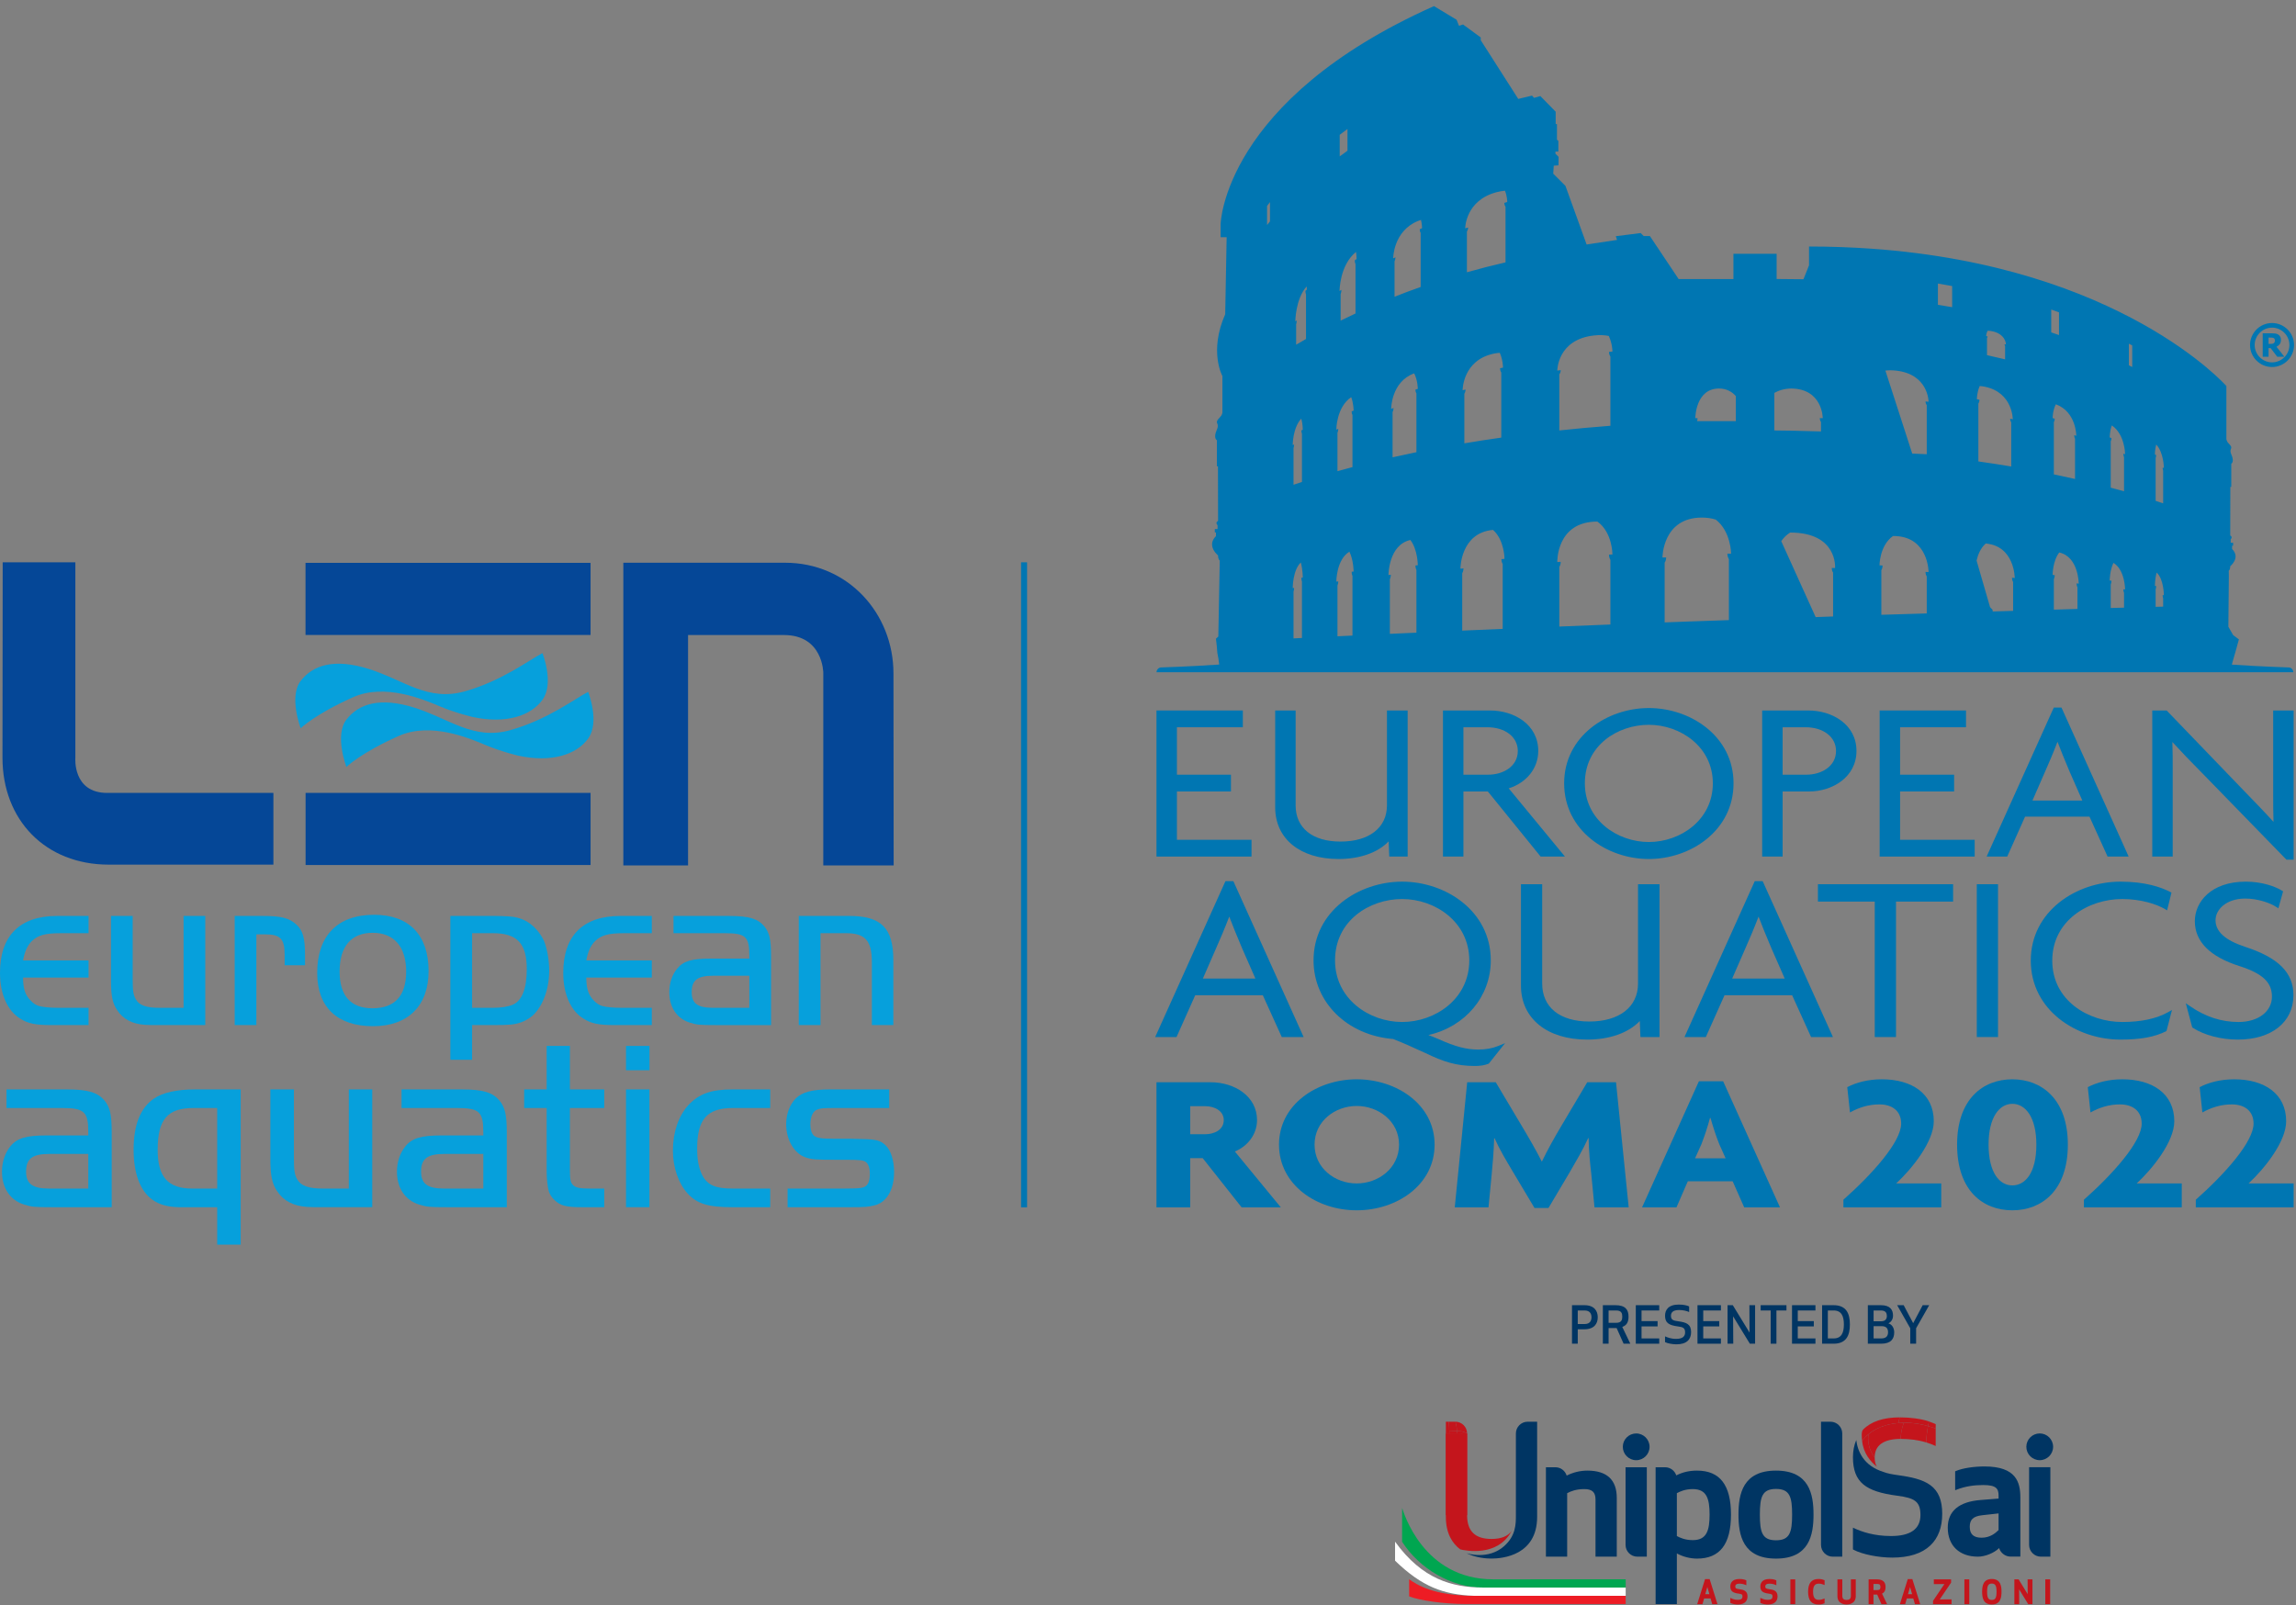 <svg xmlns="http://www.w3.org/2000/svg" xmlns:xlink="http://www.w3.org/1999/xlink" xmlns:serif="http://www.serif.com/" width="100%" height="100%" viewBox="0 0 1550 1084" xml:space="preserve" style="fill-rule:evenodd;clip-rule:evenodd;stroke-linejoin:round;stroke-miterlimit:2;"><rect x="0" y="0" width="1550" height="1084" fill="#808080" stroke="none"/>    <g transform="matrix(4.167,0,0,4.167,0,0)">        <g>            <path d="M12.209,122.821L12.209,91.118L0.436,91.118C0.436,91.118 0.401,121.478 0.401,122.781C0.401,132.899 7.377,140.108 17.616,140.108L44.291,140.108L44.291,128.486L17.363,128.486C11.746,128.486 12.209,122.821 12.209,122.821Z" style="fill:rgb(5,71,151);fill-rule:nonzero;"></path>            <rect x="49.508" y="128.483" width="46.168" height="11.686" style="fill:rgb(5,71,151);fill-rule:nonzero;"></rect>            <path d="M144.749,109.143C144.749,99.367 137.36,91.188 127.182,91.188L100.985,91.188L100.985,140.239L111.47,140.239L111.47,102.904L127.004,102.904C133.365,102.904 133.379,109.028 133.379,109.028L133.378,140.239L144.78,140.239C144.749,110.589 144.749,110.312 144.749,109.143Z" style="fill:rgb(5,71,151);fill-rule:nonzero;"></path>            <path d="M71.285,114.473C73.86,115.558 76.639,116.201 76.639,116.201C81.921,117.318 85.966,116.038 87.881,113.407C89.835,110.73 87.881,105.838 87.881,105.838C85.761,106.918 81.333,110.331 75.318,112.025C69.31,113.724 65.488,110.226 59.807,108.419C54.123,106.623 50.688,107.785 48.716,110.331C46.749,112.881 48.716,118.008 48.716,118.008C48.716,118.008 51.038,115.727 57.202,112.983C62.357,110.688 68.585,113.33 71.285,114.473Z" style="fill:rgb(6,160,220);fill-rule:nonzero;"></path>            <path d="M78.689,120.742C81.261,121.829 84.041,122.471 84.041,122.471C89.333,123.592 93.375,122.313 95.282,119.684C97.237,117.008 95.282,112.114 95.282,112.114C93.166,113.195 88.734,116.606 82.721,118.303C76.717,120.001 72.889,116.501 67.208,114.697C61.528,112.894 58.093,114.059 56.121,116.606C54.155,119.156 56.121,124.28 56.121,124.28C56.121,124.28 58.441,121.996 64.6,119.256C69.768,116.959 75.987,119.605 78.689,120.742Z" style="fill:rgb(6,160,220);fill-rule:nonzero;"></path>            <rect x="49.497" y="91.208" width="46.178" height="11.685" style="fill:rgb(5,71,151);fill-rule:nonzero;"></rect>            <path d="M14.349,158.412L3.738,158.412C3.738,160.19 4.073,161.24 4.975,162.147C5.374,162.583 5.843,162.884 6.323,163.02C6.937,163.204 8.248,163.306 9.263,163.306L14.349,163.306L14.349,166.11L8.274,166.11C5.734,166.11 4.506,165.848 3.307,165.083C1.2,163.822 0,161.051 0,157.66C0,151.614 3.195,148.423 9.263,148.423L14.349,148.423L14.349,151.221L9.764,151.221C7.299,151.221 6.143,151.551 5.153,152.504C4.434,153.226 3.993,154.203 3.738,155.637L14.349,155.637L14.349,158.412Z" style="fill:rgb(6,160,220);fill-rule:nonzero;"></path>            <path d="M29.739,148.423L33.254,148.423L33.254,166.11L25.519,166.11C24.768,166.11 24.072,166.11 23.459,166.066C21.428,165.923 19.942,165.162 18.993,163.708C18.23,162.588 17.982,161.392 17.982,158.886L17.982,148.423L21.496,148.423L21.496,158.726C21.496,160.559 21.612,161.241 22.005,161.932C22.541,162.91 23.71,163.312 25.853,163.312L29.739,163.312L29.739,148.423Z" style="fill:rgb(6,160,220);fill-rule:nonzero;"></path>            <path d="M42.552,148.423C45.532,148.423 46.844,148.747 48.001,149.807C49.049,150.731 49.42,151.99 49.42,154.71L49.42,156.415L46.113,156.415L46.113,154.71C46.113,152.14 45.425,151.405 42.946,151.405L41.534,151.405L41.534,166.11L38.021,166.11L38.021,148.423L42.552,148.423Z" style="fill:rgb(6,160,220);fill-rule:nonzero;"></path>            <path d="M60.323,163.386C63.947,163.386 65.801,161.394 65.801,157.437C65.801,153.437 63.846,151.156 60.388,151.156C56.9,151.156 55.018,153.366 55.018,157.437C55.018,161.357 56.838,163.386 60.323,163.386ZM60.612,148.237C66.28,148.237 69.435,151.517 69.435,157.363C69.435,162.991 66.098,166.291 60.431,166.291C54.62,166.291 51.387,163.2 51.387,157.658C51.387,151.614 54.686,148.237 60.612,148.237Z" style="fill:rgb(6,160,220);fill-rule:nonzero;"></path>            <path d="M76.483,163.311L79.855,163.311C81.164,163.311 82.298,163.13 83.079,162.807C84.58,162.144 85.34,160.19 85.34,157.031C85.34,152.887 83.782,151.218 79.855,151.218L76.483,151.218L76.483,163.311ZM80.243,148.423C81.078,148.423 81.851,148.462 82.543,148.505C84.352,148.642 85.699,149.298 86.866,150.569C87.436,151.196 87.84,151.846 88.128,152.455C88.639,153.684 88.977,155.632 88.977,157.255C88.977,160.26 87.957,163.02 86.321,164.549C85.767,165.016 85.122,165.414 84.398,165.671C83.332,166.037 82.543,166.11 79.855,166.11L76.483,166.11L76.483,171.733L72.96,171.733L72.96,148.423L80.243,148.423Z" style="fill:rgb(6,160,220);fill-rule:nonzero;"></path>            <path d="M105.599,158.412L94.988,158.412C94.988,160.19 95.327,161.24 96.218,162.147C96.625,162.583 97.095,162.884 97.574,163.02C98.19,163.204 99.492,163.306 100.511,163.306L105.599,163.306L105.599,166.11L99.525,166.11C96.982,166.11 95.765,165.848 94.557,165.083C92.446,163.822 91.25,161.051 91.25,157.66C91.25,151.614 94.445,148.423 100.511,148.423L105.599,148.423L105.599,151.221L101.026,151.221C98.554,151.221 97.395,151.551 96.404,152.504C95.684,153.226 95.243,154.203 94.988,155.637L105.599,155.637L105.599,158.412Z" style="fill:rgb(6,160,220);fill-rule:nonzero;"></path>            <path d="M115.542,158.114C113.002,158.114 112.061,158.817 112.061,160.771C112.061,162.622 113.035,163.311 115.542,163.311L121.398,163.311L121.398,158.114L115.542,158.114ZM121.398,154.886C121.398,151.778 120.811,151.218 117.422,151.218L109.115,151.218L109.115,148.426L118.153,148.426C121.353,148.426 122.757,148.876 123.784,150.058C124.649,151.079 124.918,152.239 124.918,154.914L124.918,166.112L115.967,166.112C113.196,166.112 112.928,166.067 111.733,165.704C109.665,165.06 108.431,163.232 108.431,160.771C108.431,159.282 108.887,157.946 109.704,156.964C110.713,155.721 112.099,155.336 115.113,155.336L121.398,155.336L121.398,154.886Z" style="fill:rgb(6,160,220);fill-rule:nonzero;"></path>            <path d="M137.582,148.423C142.77,148.423 144.727,150.391 144.727,155.583L144.727,166.11L141.248,166.11L141.248,155.935C141.248,152.435 140.194,151.217 137.041,151.217L132.927,151.217L132.927,166.11L129.406,166.11L129.406,148.423L137.582,148.423Z" style="fill:rgb(6,160,220);fill-rule:nonzero;"></path>            <path d="M7.99,186.991C5.251,186.991 4.227,187.748 4.227,189.858C4.227,191.858 5.297,192.601 7.99,192.601L14.304,192.601L14.304,186.991L7.99,186.991ZM14.304,183.507C14.304,180.15 13.673,179.548 10.037,179.548L1.055,179.548L1.055,176.533L10.82,176.533C14.253,176.533 15.798,177.022 16.9,178.295C17.833,179.401 18.099,180.649 18.099,183.536L18.099,195.623L8.467,195.623C5.435,195.623 5.163,195.574 3.881,195.184C1.64,194.49 0.32,192.513 0.32,189.858C0.32,188.248 0.826,186.812 1.684,185.748C2.785,184.407 4.264,183.991 7.52,183.991L14.304,183.991L14.304,183.507Z" style="fill:rgb(6,160,220);fill-rule:nonzero;"></path>            <path d="M31.351,179.548C27.125,179.548 25.545,181.398 25.545,186.325C25.545,190.716 27.206,192.599 31.121,192.599L35.186,192.599L35.186,179.548L31.351,179.548ZM38.991,201.691L35.186,201.691L35.186,195.623L28.959,195.623C27.125,195.574 25.787,195.184 24.732,194.441C22.693,192.988 21.647,190.162 21.647,186.288C21.647,182.289 22.726,179.548 24.924,178.026C26.379,177.043 28.582,176.533 31.641,176.533L38.991,176.533L38.991,201.691Z" style="fill:rgb(6,160,220);fill-rule:nonzero;"></path>            <path d="M56.512,176.531L60.306,176.531L60.306,195.62L51.958,195.62C51.138,195.62 50.395,195.62 49.723,195.574C47.533,195.419 45.928,194.599 44.902,193.03C44.082,191.819 43.8,190.529 43.8,187.824L43.8,176.531L47.615,176.531L47.615,187.655C47.615,189.631 47.723,190.366 48.157,191.115C48.741,192.167 49.998,192.601 52.319,192.601L56.512,192.601L56.512,176.531Z" style="fill:rgb(6,160,220);fill-rule:nonzero;"></path>            <path d="M71.988,186.991C69.259,186.991 68.219,187.748 68.219,189.858C68.219,191.858 69.289,192.601 71.988,192.601L78.301,192.601L78.301,186.991L71.988,186.991ZM78.301,183.507C78.301,180.15 77.679,179.548 74.029,179.548L65.053,179.548L65.053,176.533L74.803,176.533C78.256,176.533 79.785,177.022 80.882,178.295C81.822,179.401 82.105,180.649 82.105,183.536L82.105,195.623L72.466,195.623C69.44,195.623 69.155,195.574 67.873,195.184C65.642,194.49 64.308,192.513 64.308,189.858C64.308,188.248 64.812,186.812 65.682,185.748C66.772,184.407 68.264,183.991 71.524,183.991L78.301,183.991L78.301,183.507Z" style="fill:rgb(6,160,220);fill-rule:nonzero;"></path>            <path d="M88.565,169.479L92.329,169.479L92.329,176.53L97.892,176.53L97.892,179.55L92.329,179.55L92.329,189.593C92.329,191.15 92.435,191.694 92.905,192.093C93.348,192.479 94.009,192.599 95.669,192.599L97.892,192.599L97.892,195.623L94.243,195.623C91.733,195.623 90.797,195.376 89.857,194.49C89.394,194.048 89.083,193.585 88.916,193.074C88.713,192.401 88.565,190.987 88.565,189.896L88.565,179.55L84.917,179.55L84.917,176.53L88.565,176.53L88.565,169.479Z" style="fill:rgb(6,160,220);fill-rule:nonzero;"></path>            <path d="M101.419,173.431L105.222,173.431L105.222,169.485L101.419,169.485L101.419,173.431ZM101.419,195.62L105.214,195.62L105.214,176.531L101.419,176.531L101.419,195.62Z" style="fill:rgb(6,160,220);fill-rule:nonzero;"></path>            <path d="M124.782,179.548L118.701,179.548C114.547,179.548 112.946,181.398 112.946,186.086C112.946,188.015 113.212,189.35 113.801,190.49C114.668,192.062 115.927,192.599 118.701,192.599L124.782,192.599L124.782,195.625L118.701,195.625C114.737,195.625 112.946,195.073 111.414,193.419C109.92,191.781 109.016,189.195 109.016,186.45C109.016,183.442 109.92,180.859 111.516,179.075C113.262,177.242 115.175,176.533 118.701,176.533L124.782,176.533L124.782,179.548Z" style="fill:rgb(6,160,220);fill-rule:nonzero;"></path>            <path d="M144.058,179.548L135.444,179.548C133.359,179.548 132.932,179.586 132.423,179.793C131.717,180.015 131.283,180.961 131.283,182.209C131.283,183.039 131.478,183.629 131.828,183.992C132.299,184.407 133.048,184.525 135.081,184.525L137.672,184.525L139.742,184.576C141.906,184.611 142.695,184.809 143.513,185.633C144.333,186.45 144.849,188.061 144.849,189.896C144.849,191.781 144.375,193.264 143.436,194.292C142.958,194.803 142.344,195.184 141.589,195.341C140.653,195.574 140.189,195.625 137.672,195.625L127.596,195.625L127.596,192.599L136.772,192.599C138.1,192.599 138.97,192.57 139.517,192.486C140.529,192.324 140.918,191.668 140.918,190.162C140.918,189.264 140.683,188.615 140.26,188.287C139.828,188.015 139.396,187.937 137.012,187.937L135.444,187.937C132.259,187.937 131.561,187.898 130.539,187.56C128.687,186.958 127.366,184.727 127.366,182.184C127.366,180.491 127.953,178.963 128.925,177.989C129.983,176.96 131.561,176.533 134.463,176.533L144.058,176.533L144.058,179.548Z" style="fill:rgb(6,160,220);fill-rule:nonzero;"></path>            <rect x="165.423" y="91.118" width="0.972" height="104.529" style="fill:rgb(0,118,178);fill-rule:nonzero;"></rect>            <path d="M195.248,179.249L192.826,179.249L192.826,183.794L195.248,183.794C196.716,183.794 198.257,183.094 198.257,181.505C198.257,179.98 196.716,179.249 195.248,179.249ZM201.155,195.647L194.845,187.67L192.826,187.67L192.826,195.647L187.358,195.647L187.358,175.371L196.092,175.371C200.092,175.371 203.65,177.693 203.65,181.505C203.65,183.889 202.036,185.795 200.055,186.59L207.503,195.647L201.155,195.647Z" style="fill:rgb(0,118,178);fill-rule:nonzero;"></path>            <path d="M219.795,179.217C216.272,179.217 212.97,181.696 212.97,185.478C212.97,189.291 216.272,191.77 219.795,191.77C223.317,191.77 226.656,189.291 226.656,185.478C226.656,181.696 223.317,179.217 219.795,179.217ZM219.795,196.124C213.337,196.124 207.209,192.025 207.209,185.478C207.209,178.994 213.337,174.895 219.795,174.895C226.289,174.895 232.417,178.994 232.417,185.478C232.417,192.025 226.289,196.124 219.795,196.124Z" style="fill:rgb(0,118,178);fill-rule:nonzero;"></path>            <path d="M258.321,195.647L257.808,190.308C257.588,188.401 257.403,186.559 257.367,184.429L257.294,184.429C256.413,186.367 255.422,188.02 254.321,189.927L250.872,195.742L248.598,195.742L245.148,189.959C243.937,187.925 242.947,186.272 242.14,184.461L242.066,184.461C241.993,186.622 241.847,188.464 241.662,190.34L241.149,195.647L235.682,195.647L237.699,175.371L242.323,175.371L246.506,182.395C247.644,184.302 248.854,186.367 249.771,188.21L249.809,188.21C250.689,186.367 251.827,184.333 253.001,182.363L257.147,175.371L261.808,175.371L263.861,195.647L258.321,195.647Z" style="fill:rgb(0,118,178);fill-rule:nonzero;"></path>            <path d="M278.539,185.414C278.025,184.143 277.585,182.777 277.108,181.156L277.034,181.156C276.595,182.808 276.117,184.175 275.641,185.414L274.612,187.702L279.565,187.702L278.539,185.414ZM282.575,195.647L280.703,191.42L273.438,191.42L271.602,195.647L266.026,195.647L275.236,175.213L279.162,175.213L288.373,195.647L282.575,195.647Z" style="fill:rgb(0,118,178);fill-rule:nonzero;"></path>            <path d="M298.645,195.647L298.645,194.407C303.417,190.181 308.003,185 308.003,182.077C308.003,179.98 306.499,178.962 304.48,178.962C302.72,178.962 301.142,179.471 299.711,180.266L299.27,176.166C300.737,175.404 302.645,174.895 304.884,174.895C309.727,174.895 313.287,177.215 313.287,181.696C313.287,185 309.765,189.387 307.196,191.77L314.498,191.77L314.498,195.647L298.645,195.647Z" style="fill:rgb(0,118,178);fill-rule:nonzero;"></path>            <path d="M326.018,178.867C323.927,178.867 322.165,181.029 322.165,185.478C322.165,190.023 323.927,192.088 326.018,192.088C328.11,192.088 329.907,190.054 329.907,185.478C329.907,180.996 328.11,178.867 326.018,178.867ZM326.018,196.124C321.247,196.124 317.064,192.946 317.064,185.478C317.064,178.105 321.247,174.895 326.018,174.895C330.752,174.895 335.008,178.105 335.008,185.478C335.008,192.946 330.752,196.124 326.018,196.124Z" style="fill:rgb(0,118,178);fill-rule:nonzero;"></path>            <path d="M337.612,195.647L337.612,194.407C342.383,190.181 346.969,185 346.969,182.077C346.969,179.98 345.465,178.962 343.446,178.962C341.685,178.962 340.107,179.471 338.677,180.266L338.236,176.166C339.703,175.404 341.611,174.895 343.851,174.895C348.693,174.895 352.253,177.215 352.253,181.696C352.253,185 348.73,189.387 346.162,191.77L353.464,191.77L353.464,195.647L337.612,195.647Z" style="fill:rgb(0,118,178);fill-rule:nonzero;"></path>            <path d="M355.737,195.647L355.737,194.407C360.508,190.181 365.094,185 365.094,182.077C365.094,179.98 363.59,178.962 361.571,178.962C359.81,178.962 358.232,179.471 356.802,180.266L356.361,176.166C357.829,175.404 359.736,174.895 361.976,174.895C366.818,174.895 370.378,177.215 370.378,181.696C370.378,185 366.855,189.387 364.287,191.77L371.589,191.77L371.589,195.647L355.737,195.647Z" style="fill:rgb(0,118,178);fill-rule:nonzero;"></path>            <path d="M287.726,241.275C285.49,241.275 285.113,242.557 285.113,245.433C285.113,248.311 285.49,249.595 287.726,249.595C289.958,249.595 290.336,248.311 290.336,245.433C290.336,242.557 289.958,241.275 287.726,241.275ZM287.726,252.563C282.337,252.563 281.646,248.753 281.646,245.433C281.646,242.115 282.337,238.303 287.726,238.303C293.113,238.303 293.804,242.115 293.804,245.433C293.804,248.753 293.113,252.563 287.726,252.563Z" style="fill:rgb(0,53,99);fill-rule:nonzero;"></path>            <path d="M257.163,238.303C256.025,238.303 254.88,238.579 253.811,239.108C253.57,238.33 252.844,237.761 251.991,237.761L250.452,237.761L250.452,252.249L253.894,252.249L253.894,241.958C254.466,241.657 255.343,241.299 256.665,241.299C257.943,241.299 258.486,241.805 258.486,242.992L258.486,252.249L261.931,252.249L261.931,242.728C261.931,239.792 260.325,238.303 257.163,238.303Z" style="fill:rgb(0,53,99);fill-rule:nonzero;"></path>            <path d="M274.249,249.569C272.985,249.569 272.132,249.16 271.664,248.908L271.664,241.958C272.135,241.707 272.991,241.299 274.249,241.299C276.511,241.299 276.966,242.88 276.966,245.433C276.966,247.987 276.511,249.569 274.249,249.569ZM274.933,238.303C273.697,238.303 272.591,238.558 271.569,239.077C271.32,238.315 270.602,237.761 269.761,237.761L268.221,237.761L268.221,259.936L271.664,259.936L271.664,251.726C272.65,252.261 273.817,252.563 274.933,252.563C278.633,252.563 280.433,250.231 280.433,245.433C280.433,240.637 278.633,238.303 274.933,238.303Z" style="fill:rgb(0,53,99);fill-rule:nonzero;"></path>            <path d="M266.797,252.249L266.797,237.761L263.354,237.761L263.354,250.347C263.354,251.393 264.212,252.249 265.258,252.249L266.797,252.249Z" style="fill:rgb(0,53,99);fill-rule:nonzero;"></path>            <path d="M265.077,236.617C266.272,236.617 267.243,235.645 267.243,234.45C267.243,233.255 266.272,232.284 265.077,232.284C263.882,232.284 262.908,233.255 262.908,234.45C262.908,235.645 263.882,236.617 265.077,236.617Z" style="fill:rgb(0,53,99);fill-rule:nonzero;"></path>            <path d="M295.018,230.381L295.018,250.347C295.018,251.393 295.874,252.249 296.92,252.249L298.46,252.249L298.46,232.282L298.459,232.282C298.458,231.237 297.602,230.381 296.556,230.381L295.018,230.381Z" style="fill:rgb(0,53,99);fill-rule:nonzero;"></path>            <path d="M247.49,230.381C246.442,230.381 245.587,231.237 245.587,232.284L245.587,245.532C245.587,246.944 245.587,248.852 243.686,250.539C241.086,252.846 237.666,251.71 237.577,251.681L237.576,251.681C239.134,252.45 240.819,252.558 241.636,252.558C243.369,252.558 249.029,252.071 249.029,245.794L249.029,230.381L247.49,230.381Z" style="fill:rgb(0,53,99);fill-rule:nonzero;"></path>            <path d="M312.767,240.684C311.468,239.708 309.53,239.329 307.632,239.062C306.567,238.916 305.746,238.768 305.13,238.518C301.899,237.519 300.952,235.161 300.729,233.347C300.38,234.169 300.193,235.11 300.193,236.144C300.193,238.199 300.733,239.6 301.892,240.556C302.989,241.46 304.691,242.025 307.412,242.379C310.098,242.74 311.128,243.241 311.128,245.5C311.128,247.791 309.476,248.905 306.36,248.905C303.543,248.905 301.558,248.172 300.491,247.685L300.193,247.55L300.193,251.077L300.312,251.138C301.689,251.869 304.315,252.401 306.554,252.401C309.274,252.401 311.352,251.74 312.728,250.434C314.008,249.224 314.655,247.496 314.655,245.299C314.655,243.118 314.057,241.652 312.767,240.684Z" style="fill:rgb(0,53,99);fill-rule:nonzero;"></path>            <path d="M323.785,247.937C323.294,248.426 322.42,249.177 321.035,249.177C319.745,249.177 319.116,248.619 319.116,247.413C319.116,246.232 319.678,245.707 321.115,245.537L323.785,245.24L323.785,247.937ZM321.506,237.631C319.864,237.631 318.005,237.886 316.881,238.364L316.752,238.417L316.752,241.483L317.044,241.371C318.415,240.842 319.843,240.642 321.286,240.642C323.397,240.642 323.785,241.217 323.785,242.351L323.785,242.835L320.88,243.066C317.393,243.336 315.552,244.85 315.552,247.544C315.552,250.515 317.49,252.248 320.434,252.248C321.6,252.248 323.048,251.664 323.873,250.862C324.118,251.639 324.853,252.239 325.734,252.239L327.312,252.239L327.312,242.65C327.312,240.168 326.622,237.631 321.506,237.631Z" style="fill:rgb(0,53,99);fill-rule:nonzero;"></path>            <path d="M332.174,252.249L332.174,237.757L328.73,237.757L328.73,250.346C328.73,251.393 329.588,252.249 330.635,252.249L332.174,252.249Z" style="fill:rgb(0,53,99);fill-rule:nonzero;"></path>            <path d="M330.453,236.615C331.648,236.615 332.62,235.641 332.62,234.447C332.62,233.25 331.648,232.28 330.453,232.28C329.258,232.28 328.283,233.25 328.283,234.447C328.283,235.641 329.258,236.615 330.453,236.615Z" style="fill:rgb(0,53,99);fill-rule:nonzero;"></path>            <g>                <clipPath id="_clip1">                    <path d="M304.082,237.685C303.85,237.31 303.722,236.832 303.722,236.172C303.722,234.18 305.195,233.169 307.938,233.169C309.348,233.169 310.739,233.336 312.071,233.739C312.593,233.897 313.104,234.09 313.604,234.323L313.604,231.488C313.604,231.254 313.607,230.773 313.607,230.773C313.607,230.773 312.79,230.415 312.377,230.285C311.135,229.893 309.524,229.676 307.771,229.676C305.115,229.676 303.114,230.348 301.822,231.675C301.5,232.01 301.634,233.055 301.679,233.493C301.875,235.468 303.003,236.827 304.082,237.685Z"></path>                </clipPath>                <g clip-path="url(#_clip1)">                    <path d="M304.076,237.685C303.844,237.31 303.716,236.833 303.716,236.173C303.118,235.392 302.5,234.178 302.689,232.416C302.313,232.731 301.972,233.089 301.674,233.495C301.869,235.469 302.997,236.828 304.076,237.685Z" style="fill:rgb(196,21,28);"></path>                    <path d="M303.716,236.173C303.716,234.181 305.19,233.17 307.932,233.17C307.937,232.485 308.033,231.652 308.43,230.548C306.326,230.578 304.223,231.132 302.689,232.416C302.5,234.178 303.118,235.392 303.716,236.173Z" style="fill:rgb(196,21,28);"></path>                    <path d="M307.932,233.17C309.341,233.17 310.732,233.337 312.064,233.741C312.058,232.866 312.215,232.024 312.345,231.09C311.142,230.728 309.785,230.529 308.43,230.548C308.033,231.652 307.937,232.485 307.932,233.17Z" style="fill:rgb(196,21,28);"></path>                    <path d="M312.064,233.741C312.585,233.898 313.096,234.091 313.597,234.325L313.597,231.49C313.238,231.338 312.784,231.22 312.345,231.09C312.215,232.024 312.058,232.866 312.064,233.741Z" style="fill:rgb(196,21,28);"></path>                    <path d="M301.674,233.495C303.024,231.665 305.243,230.789 307.559,230.591C307.619,230.251 307.723,229.834 307.764,229.678C305.109,229.678 303.108,230.35 301.817,231.677C301.495,232.012 301.629,233.056 301.674,233.495Z" style="fill:rgb(196,21,28);"></path>                    <path d="M307.559,230.591C309.196,230.451 310.883,230.65 312.345,231.09C312.406,230.645 312.603,230.494 312.369,230.288C311.128,229.895 309.518,229.678 307.764,229.678C307.723,229.834 307.619,230.251 307.559,230.591Z" style="fill:rgb(196,21,28);"></path>                    <path d="M312.345,231.09C312.784,231.22 313.238,231.338 313.597,231.49C313.597,231.256 313.6,230.775 313.6,230.775C313.6,230.775 312.782,230.417 312.369,230.288C312.603,230.494 312.406,230.645 312.345,231.09Z" style="fill:rgb(196,21,28);"></path>                </g>            </g>            <path d="M244.894,248.095C244.257,248.955 243.175,249.378 241.634,249.378C238.976,249.378 237.683,248.12 237.683,245.532L237.683,232.283L234.24,232.283L234.24,245.795C234.24,248.468 235.268,250.09 236.58,251.073C237.415,251.276 242.618,252.345 244.894,248.095Z" style="fill:rgb(196,21,28);fill-rule:nonzero;"></path>            <g>                <clipPath id="_clip2">                    <path d="M234.241,245.532L237.683,245.532L237.683,232.283C237.683,231.76 237.469,231.283 237.124,230.939C236.779,230.594 236.303,230.38 235.78,230.38L234.241,230.38L234.241,245.532Z"></path>                </clipPath>                <g clip-path="url(#_clip2)">                    <path d="M234.239,245.528L234.775,245.528C234.775,236.85 234.795,236.85 234.801,232.304C234.613,232.302 234.427,232.298 234.239,232.307L234.239,245.528Z" style="fill:rgb(196,21,28);"></path>                    <path d="M234.775,245.528L237.681,245.528L237.681,232.631C236.759,232.081 235.811,232.315 234.801,232.304C234.795,236.85 234.775,236.85 234.775,245.528Z" style="fill:rgb(196,21,28);"></path>                    <path d="M234.239,232.307C234.427,232.298 234.613,232.302 234.801,232.304C234.801,231.659 234.768,231.021 234.718,230.377L234.239,230.377L234.239,232.307Z" style="fill:rgb(196,21,28);"></path>                    <path d="M234.801,232.304C235.214,232.309 235.616,232.272 236.011,232.265C236.014,232.142 236.016,232.02 236.018,231.897C235.617,231.908 235.212,231.942 234.798,231.943C234.8,232.063 234.801,232.184 234.801,232.304Z" style="fill:rgb(196,21,28);"></path>                    <path d="M236.011,232.265C236.582,232.254 237.136,232.306 237.681,232.631L237.681,232.28C237.155,231.957 236.598,231.882 236.018,231.897C236.016,232.02 236.014,232.142 236.011,232.265Z" style="fill:rgb(196,21,28);"></path>                    <path d="M234.798,231.943C235.212,231.942 235.617,231.908 236.018,231.897C236.024,231.359 235.931,230.842 235.778,230.377L234.718,230.377C234.758,230.901 234.788,231.419 234.798,231.943Z" style="fill:rgb(196,21,28);"></path>                    <path d="M236.018,231.897C236.598,231.882 237.155,231.957 237.681,232.28C237.681,231.756 237.467,231.28 237.122,230.936C236.777,230.591 236.301,230.377 235.778,230.377C235.931,230.842 236.024,231.359 236.018,231.897Z" style="fill:rgb(196,21,28);"></path>                </g>            </g>            <path d="M276.937,258.325L276.268,258.325L276.604,257.168L276.937,258.325ZM276.233,255.884L274.962,259.939L275.815,259.939L276.083,259.016L277.125,259.016L277.393,259.939L278.245,259.939L276.975,255.884L276.233,255.884Z" style="fill:rgb(196,21,28);fill-rule:nonzero;"></path>            <path d="M281.765,257.514C281.231,257.445 281.131,257.376 281.131,257.081C281.131,256.969 281.131,256.627 281.81,256.627C282.15,256.627 282.478,256.694 282.76,256.816L282.919,256.884L282.919,256.093L282.856,256.062C282.712,255.99 282.379,255.868 281.781,255.868C280.468,255.868 280.326,256.712 280.326,257.077C280.326,257.907 280.832,258.131 281.706,258.242C282.222,258.308 282.295,258.402 282.295,258.715C282.295,258.96 282.206,259.241 281.523,259.241C281.025,259.241 280.671,259.085 280.485,259.001L280.326,258.933L280.326,259.741L280.387,259.769C280.684,259.92 281.199,259.999 281.559,259.999C282.907,259.999 283.109,259.173 283.109,258.68C283.109,257.771 282.474,257.611 281.765,257.514Z" style="fill:rgb(196,21,28);fill-rule:nonzero;"></path>            <path d="M286.628,257.514C286.097,257.445 285.994,257.376 285.994,257.081C285.994,256.969 285.994,256.627 286.675,256.627C287.015,256.627 287.343,256.694 287.624,256.816L287.781,256.884L287.781,256.093L287.72,256.062C287.574,255.99 287.243,255.868 286.643,255.868C285.331,255.868 285.189,256.712 285.189,257.077C285.189,257.907 285.695,258.131 286.57,258.242C287.084,258.308 287.158,258.402 287.158,258.715C287.158,258.96 287.071,259.241 286.386,259.241C285.889,259.241 285.537,259.085 285.348,259.001L285.189,258.933L285.189,259.741L285.251,259.769C285.547,259.92 286.063,259.999 286.423,259.999C287.771,259.999 287.974,259.173 287.974,258.68C287.974,257.771 287.337,257.611 286.628,257.514Z" style="fill:rgb(196,21,28);fill-rule:nonzero;"></path>            <rect x="290.055" y="255.928" width="0.79" height="4.011" style="fill:rgb(196,21,28);fill-rule:nonzero;"></rect>            <path d="M294.599,255.868C293.474,255.868 292.926,256.543 292.926,257.935C292.926,259.323 293.474,259.999 294.599,259.999C295.06,259.999 295.327,259.913 295.529,259.829L295.598,259.801L295.598,259.019L295.443,259.081C295.181,259.187 294.974,259.243 294.635,259.243C294.01,259.243 293.731,258.84 293.731,257.935C293.731,257.027 294.01,256.623 294.635,256.623C294.974,256.623 295.181,256.681 295.443,256.786L295.598,256.849L295.598,256.066L295.529,256.038C295.327,255.954 295.06,255.868 294.599,255.868Z" style="fill:rgb(196,21,28);fill-rule:nonzero;"></path>            <path d="M299.857,258.585C299.857,259.052 299.643,259.259 299.162,259.259C298.683,259.259 298.469,259.052 298.469,258.585L298.469,255.928L297.679,255.928L297.679,258.637C297.679,259.902 298.814,259.999 299.162,259.999C299.512,259.999 300.649,259.902 300.649,258.637L300.649,255.928L299.857,255.928L299.857,258.585Z" style="fill:rgb(196,21,28);fill-rule:nonzero;"></path>            <path d="M304.639,257.167C304.639,257.479 304.559,257.659 304.155,257.659L303.519,257.659L303.519,256.674L304.155,256.674C304.561,256.674 304.639,256.848 304.639,257.167ZM305.478,257.167C305.478,256.333 305.019,255.928 304.074,255.928L302.73,255.928L302.73,259.939L303.519,259.939L303.519,258.4L304.123,258.4L304.808,259.939L305.723,259.939L304.903,258.236C305.295,258.055 305.478,257.711 305.478,257.167Z" style="fill:rgb(196,21,28);fill-rule:nonzero;"></path>            <path d="M309.78,258.325L309.11,258.325L309.444,257.168L309.78,258.325ZM309.074,255.884L307.803,259.939L308.657,259.939L308.923,259.016L309.966,259.016L310.233,259.939L311.087,259.939L309.814,255.884L309.074,255.884Z" style="fill:rgb(196,21,28);fill-rule:nonzero;"></path>            <path d="M316.092,256.454L316.092,255.928L313.294,255.928L313.294,256.699L315.006,256.689L313.167,259.413L313.167,259.939L316.167,259.939L316.167,259.167L314.253,259.178L316.092,256.454Z" style="fill:rgb(196,21,28);fill-rule:nonzero;"></path>            <rect x="318.248" y="255.928" width="0.79" height="4.011" style="fill:rgb(196,21,28);fill-rule:nonzero;"></rect>            <path d="M322.691,259.259C322.126,259.259 321.926,258.913 321.926,257.935C321.926,256.954 322.126,256.609 322.691,256.609C323.257,256.609 323.457,256.954 323.457,257.935C323.457,258.913 323.257,259.259 322.691,259.259ZM322.691,255.868C321.298,255.868 321.119,256.973 321.119,257.935C321.119,258.896 321.298,259.999 322.691,259.999C324.085,259.999 324.262,258.896 324.262,257.935C324.262,256.973 324.085,255.868 322.691,255.868Z" style="fill:rgb(196,21,28);fill-rule:nonzero;"></path>            <path d="M328.499,258.327L327.034,255.928L326.343,255.928L326.343,259.939L327.128,259.939L327.115,257.54L328.581,259.939L329.273,259.939L329.273,255.928L328.487,255.928L328.499,258.327Z" style="fill:rgb(196,21,28);fill-rule:nonzero;"></path>            <rect x="331.354" y="255.928" width="0.789" height="4.011" style="fill:rgb(196,21,28);fill-rule:nonzero;"></rect>            <path d="M263.374,258.59L263.374,259.927L237.61,259.927C233.805,259.927 229.887,259.321 228.295,258.683L228.291,255.914C229.495,256.767 232.279,258.59 238.761,258.59L263.374,258.59Z" style="fill:rgb(237,28,36);"></path>            <path d="M241.92,255.923L263.374,255.914L263.374,257.251L240.18,257.251C235.14,257.251 229.96,254.214 227.15,249.83L227.152,244.356C227.387,244.997 230.515,255.923 241.92,255.923Z" style="fill:rgb(0,166,80);"></path>            <path d="M240.18,257.251C235.282,257.233 230.405,255.914 226.012,249.817L226.012,252.902C230.405,257.163 233.899,258.397 238.761,258.59L263.374,258.59L263.374,257.251L240.18,257.251Z" style="fill:white;fill-rule:nonzero;"></path>            <path d="M255.609,214.553L256.725,214.553C257.657,214.553 257.832,213.92 257.832,213.454C257.832,212.989 257.657,212.356 256.725,212.356L255.609,212.356L255.609,214.553ZM255.609,217.741L254.677,217.741L254.677,211.498L256.683,211.498C258.289,211.498 258.847,212.431 258.847,213.454C258.847,214.479 258.289,215.403 256.683,215.403L255.609,215.403L255.609,217.741Z" style="fill:rgb(0,53,99);fill-rule:nonzero;"></path>            <path d="M260.605,214.354L261.838,214.354C262.704,214.354 262.82,213.863 262.82,213.355C262.82,212.838 262.704,212.356 261.838,212.356L260.605,212.356L260.605,214.354ZM260.605,217.741L259.674,217.741L259.674,211.498L261.704,211.498C263.32,211.498 263.836,212.223 263.836,213.355C263.836,214.161 263.587,214.753 262.82,215.019L264.127,217.741L263.037,217.741L261.905,215.202L260.605,215.202L260.605,217.741Z" style="fill:rgb(0,53,99);fill-rule:nonzero;"></path>            <path d="M268.542,214.936L265.944,214.936L265.944,216.884L268.808,216.884L268.808,217.741L265.012,217.741L265.012,211.498L268.808,211.498L268.808,212.356L265.944,212.356L265.944,214.078L268.542,214.078L268.542,214.936Z" style="fill:rgb(0,53,99);fill-rule:nonzero;"></path>            <path d="M273.972,215.852C273.972,217.033 273.272,217.841 271.599,217.841C270.975,217.841 270.176,217.699 269.751,217.484L269.751,216.551C270.093,216.7 270.691,216.958 271.541,216.958C272.664,216.958 272.998,216.501 272.998,215.909C272.998,215.219 272.706,215.052 271.865,214.945C270.342,214.753 269.751,214.345 269.751,213.204C269.751,212.289 270.268,211.399 271.966,211.399C272.772,211.399 273.339,211.54 273.655,211.699L273.655,212.606C273.197,212.406 272.631,212.281 272.016,212.281C271.041,212.281 270.708,212.68 270.708,213.213C270.708,213.887 271.092,214.003 271.916,214.112C273.214,214.287 273.972,214.578 273.972,215.852Z" style="fill:rgb(0,53,99);fill-rule:nonzero;"></path>            <path d="M278.535,214.936L275.938,214.936L275.938,216.884L278.802,216.884L278.802,217.741L275.006,217.741L275.006,211.498L278.802,211.498L278.802,212.356L275.938,212.356L275.938,214.078L278.535,214.078L278.535,214.936Z" style="fill:rgb(0,53,99);fill-rule:nonzero;"></path>            <path d="M283.49,217.741L280.777,213.305L280.802,217.741L279.878,217.741L279.878,211.498L280.727,211.498L283.44,215.935L283.416,211.498L284.34,211.498L284.34,217.741L283.49,217.741Z" style="fill:rgb(0,53,99);fill-rule:nonzero;"></path>            <path d="M287.797,212.356L287.797,217.741L286.864,217.741L286.864,212.356L285.241,212.356L285.241,211.498L289.42,211.498L289.42,212.356L287.797,212.356Z" style="fill:rgb(0,53,99);fill-rule:nonzero;"></path>            <path d="M293.852,214.936L291.254,214.936L291.254,216.884L294.117,216.884L294.117,217.741L290.321,217.741L290.321,211.498L294.117,211.498L294.117,212.356L291.254,212.356L291.254,214.078L293.852,214.078L293.852,214.936Z" style="fill:rgb(0,53,99);fill-rule:nonzero;"></path>            <path d="M296.126,216.884L297.074,216.884C298.323,216.884 298.723,215.977 298.723,214.619C298.723,213.263 298.323,212.356 297.074,212.356L296.126,212.356L296.126,216.884ZM295.193,217.741L295.193,211.498L297.05,211.498C299.122,211.498 299.697,212.847 299.697,214.619C299.697,216.393 299.122,217.741 297.05,217.741L295.193,217.741Z" style="fill:rgb(0,53,99);fill-rule:nonzero;"></path>            <path d="M303.538,216.884L304.786,216.884C305.66,216.884 305.877,216.401 305.877,215.885C305.877,215.244 305.586,214.895 304.795,214.895L303.538,214.895L303.538,216.884ZM304.728,212.356L303.538,212.356L303.538,214.104L304.762,214.104C305.511,214.104 305.685,213.646 305.685,213.246C305.685,212.83 305.544,212.356 304.728,212.356ZM302.605,211.498L304.703,211.498C306.227,211.498 306.685,212.24 306.685,213.204C306.685,213.738 306.409,214.22 305.935,214.445C306.534,214.619 306.876,215.194 306.876,215.909C306.876,216.942 306.368,217.741 304.753,217.741L302.605,217.741L302.605,211.498Z" style="fill:rgb(0,53,99);fill-rule:nonzero;"></path>            <path d="M310.425,215.236L310.425,217.741L309.476,217.741L309.476,215.236L307.353,211.498L308.41,211.498L309.95,214.411L311.49,211.498L312.547,211.498L310.425,215.236Z" style="fill:rgb(0,53,99);fill-rule:nonzero;"></path>            <path d="M187.358,138.801L187.358,115.129L201.351,115.129L201.351,117.848L190.671,117.848L190.671,125.534L199.423,125.534L199.423,128.253L190.671,128.253L190.671,136.083L202.756,136.083L202.756,138.801L187.358,138.801Z" style="fill:rgb(0,118,178);fill-rule:nonzero;"></path>            <path d="M216.859,139.199C210.621,139.199 206.591,135.914 206.591,130.831L206.591,115.129L209.903,115.129L209.903,130.505C209.903,134.179 212.624,136.372 217.181,136.372C221.817,136.372 224.698,134.124 224.698,130.505L224.698,115.129L228.051,115.129L228.051,138.801L225.07,138.801L224.971,136.34C223.232,138.161 220.302,139.199 216.859,139.199Z" style="fill:rgb(0,118,178);fill-rule:nonzero;"></path>            <path d="M241.108,125.534C243.488,125.534 245.897,124.214 245.897,121.691C245.897,119.428 243.862,117.848 240.948,117.848L237.085,117.848L237.085,125.534L241.108,125.534ZM249.593,138.801L241.041,128.253L237.085,128.253L237.085,138.801L233.772,138.801L233.772,115.129L241.39,115.129C245.276,115.129 249.21,117.383 249.21,121.691C249.21,124.474 247.339,126.831 244.424,127.75L253.534,138.801L249.593,138.801Z" style="fill:rgb(0,118,178);fill-rule:nonzero;"></path>            <path d="M267.126,117.45C262.1,117.45 256.758,120.773 256.758,126.93C256.758,132.885 262.028,136.444 267.126,136.444C272.222,136.444 277.493,132.885 277.493,126.93C277.493,120.996 272.222,117.45 267.126,117.45ZM267.126,139.199C260.381,139.199 253.404,134.61 253.404,126.93C253.404,119.295 260.381,114.733 267.126,114.733C273.87,114.733 280.847,119.295 280.847,126.93C280.847,134.61 273.87,139.199 267.126,139.199Z" style="fill:rgb(0,118,178);fill-rule:nonzero;"></path>            <path d="M292.663,125.534C295.042,125.534 297.45,124.214 297.45,121.691C297.45,119.428 295.415,117.848 292.502,117.848L288.799,117.848L288.799,125.534L292.663,125.534ZM285.485,138.801L285.485,115.129L292.944,115.129C296.83,115.129 300.763,117.383 300.763,121.691C300.763,125.953 296.816,128.253 293.103,128.253L288.799,128.253L288.799,138.801L285.485,138.801Z" style="fill:rgb(0,118,178);fill-rule:nonzero;"></path>            <path d="M304.517,138.801L304.517,115.129L318.509,115.129L318.509,117.848L307.83,117.848L307.83,125.534L316.581,125.534L316.581,128.253L307.83,128.253L307.83,136.083L319.914,136.083L319.914,138.801L304.517,138.801Z" style="fill:rgb(0,118,178);fill-rule:nonzero;"></path>            <path d="M337.353,129.725L335.339,125.14L335.021,124.382C334.461,123.043 333.884,121.662 333.332,120.2C332.61,122.089 331.903,123.716 331.291,125.104L329.274,129.725L337.353,129.725ZM341.444,138.801L338.514,132.334L328.077,132.334L325.185,138.801L321.851,138.801L332.73,114.66L333.979,114.66L344.858,138.801L341.444,138.801Z" style="fill:rgb(0,118,178);fill-rule:nonzero;"></path>            <path d="M370.423,139.307L356.76,125.268C355.09,123.594 353.312,121.739 351.942,120.238C351.995,121.803 351.995,123.156 351.995,124.581L351.995,138.801L348.683,138.801L348.683,115.129L351.013,115.129L363.592,128.194C365.13,129.778 366.863,131.561 368.325,133.179C368.274,131.706 368.274,130.212 368.274,128.881L368.274,115.129L371.587,115.129L371.587,139.307L370.423,139.307Z" style="fill:rgb(0,118,178);fill-rule:nonzero;"></path>            <path d="M203.385,158.57L201.265,153.745L200.929,152.94C200.339,151.531 199.73,150.077 199.149,148.533C198.396,150.507 197.647,152.234 196.998,153.707L194.875,158.57L203.385,158.57ZM207.656,168.046L204.587,161.273L193.635,161.273L190.606,168.046L187.148,168.046L198.529,142.79L199.816,142.79L211.198,168.046L207.656,168.046Z" style="fill:rgb(0,118,178);fill-rule:nonzero;"></path>            <path d="M227.161,145.682C221.89,145.682 216.286,149.167 216.286,155.626C216.286,161.873 221.815,165.608 227.161,165.608C232.507,165.608 238.036,161.873 238.036,155.626C238.036,149.402 232.507,145.682 227.161,145.682ZM238.978,172.738C235.861,172.738 233.811,172.028 230.895,170.627C228.958,169.72 227.064,168.896 225.703,168.366C218.246,167.765 212.805,162.403 212.805,155.626C212.805,147.638 220.103,142.866 227.161,142.866C234.219,142.866 241.519,147.638 241.519,155.626C241.519,161.468 237.391,166.374 231.415,167.721C231.89,167.895 232.444,168.125 233.085,168.394C235.77,169.603 237.563,170.074 239.483,170.074C240.718,170.074 241.779,169.883 242.728,169.491L243.835,169.036L241.199,172.356C240.563,172.618 239.796,172.738 238.978,172.738Z" style="fill:rgb(0,118,178);fill-rule:nonzero;"></path>            <path d="M257.146,168.462C250.622,168.462 246.406,165.028 246.406,159.713L246.406,143.282L249.846,143.282L249.846,159.371C249.846,163.23 252.701,165.532 257.483,165.532C262.35,165.532 265.373,163.172 265.373,159.371L265.373,143.282L268.854,143.282L268.854,168.046L265.763,168.046L265.657,165.447C263.842,167.367 260.765,168.462 257.146,168.462Z" style="fill:rgb(0,118,178);fill-rule:nonzero;"></path>            <path d="M289.138,158.57L287.018,153.745L286.688,152.958C286.094,151.537 285.481,150.075 284.902,148.534C284.148,150.508 283.399,152.234 282.75,153.708L280.627,158.57L289.138,158.57ZM293.408,168.046L290.339,161.273L279.387,161.273L276.358,168.046L272.9,168.046L284.282,142.79L285.569,142.79L296.951,168.046L293.408,168.046Z" style="fill:rgb(0,118,178);fill-rule:nonzero;"></path>            <path d="M303.726,168.046L303.726,146.098L294.517,146.098L294.517,143.282L316.419,143.282L316.419,146.098L307.167,146.098L307.167,168.046L303.726,168.046Z" style="fill:rgb(0,118,178);fill-rule:nonzero;"></path>            <rect x="320.256" y="143.282" width="3.439" height="24.764" style="fill:rgb(0,118,178);fill-rule:nonzero;"></rect>            <path d="M343.528,168.462C336.388,168.462 329.002,163.675 329.002,155.664C329.002,147.653 336.388,142.866 343.528,142.866C347.552,142.866 350.126,143.77 351.577,144.528L351.794,144.641L351.091,147.515L350.73,147.305C349.385,146.52 346.863,145.682 343.822,145.682C338.325,145.682 332.483,149.181 332.483,155.664C332.483,162.122 338.325,165.608 343.822,165.608C346.865,165.608 349.36,165.074 351.24,164.02L351.879,163.663L350.984,167.081L350.926,167.11C349.014,168.056 346.753,168.462 343.528,168.462Z" style="fill:rgb(0,118,178);fill-rule:nonzero;"></path>            <path d="M362.538,168.462C359.837,168.462 357.116,167.75 355.263,166.56L355.216,166.531L355.146,166.441L354.114,162.574L354.809,163.05C357.31,164.771 359.879,165.608 362.664,165.608C365.848,165.608 368.072,163.914 368.072,161.491C368.072,159.19 366.562,157.763 362.862,156.566C358.031,155.04 355.581,152.585 355.581,149.269C355.581,146.185 358.166,142.866 363.842,142.866C366.437,142.866 368.611,143.645 369.684,144.313L369.881,144.436L369.116,147.188L368.761,146.958C367.757,146.307 365.764,145.607 363.758,145.607C360.627,145.607 358.936,147.416 358.936,149.117C358.936,150.944 360.477,152.345 363.645,153.401C369.115,155.172 371.555,157.597 371.555,161.264C371.555,165.637 368.016,168.462 362.538,168.462Z" style="fill:rgb(0,118,178);fill-rule:nonzero;"></path>            <path d="M370.089,57.807L368.925,57.807L367.868,56.415L367.525,56.415L367.525,57.807L366.576,57.807L366.576,54.009L368.104,54.009C368.314,54.009 368.499,54.022 368.654,54.048C368.811,54.075 368.956,54.13 369.088,54.213C369.225,54.3 369.333,54.41 369.412,54.544C369.492,54.677 369.532,54.847 369.532,55.052C369.532,55.343 369.467,55.579 369.337,55.76C369.205,55.941 369.029,56.085 368.81,56.193L370.089,57.807ZM368.553,55.173C368.553,55.078 368.534,54.995 368.497,54.926C368.461,54.858 368.4,54.804 368.315,54.767C368.255,54.741 368.189,54.726 368.116,54.719C368.043,54.712 367.953,54.709 367.844,54.709L367.525,54.709L367.525,55.731L367.798,55.731C367.931,55.731 368.043,55.723 368.136,55.706C368.228,55.691 368.307,55.656 368.371,55.604C368.433,55.555 368.478,55.499 368.508,55.432C368.538,55.365 368.553,55.28 368.553,55.173Z" style="fill:rgb(0,118,178);fill-rule:nonzero;"></path>            <path d="M368.089,53.095C369.638,53.095 370.901,54.359 370.901,55.908C370.901,57.456 369.638,58.72 368.089,58.72C366.54,58.72 365.276,57.456 365.276,55.908C365.276,54.359 366.54,53.095 368.089,53.095ZM368.089,52.343C370.052,52.343 371.654,53.945 371.654,55.908C371.654,57.871 370.052,59.473 368.089,59.473C366.126,59.473 364.523,57.871 364.523,55.908C364.523,53.945 366.126,52.343 368.089,52.343Z" style="fill:rgb(0,118,178);"></path>            <path d="M326.142,94.317L326.142,98.987C325.032,99.017 323.919,99.051 322.82,99.086L322.82,98.821L322.41,98.393L320.223,90.843C320.42,89.955 320.833,88.84 321.705,88.073C326.404,88.48 326.404,93.659 326.404,93.659L325.958,93.623C325.958,94.04 326.142,94.317 326.142,94.317ZM316.265,49.777C315.504,49.64 314.735,49.514 313.956,49.39L313.956,45.947L316.265,46.356L316.265,49.777ZM311.947,65.051C311.947,65.413 312.15,65.659 312.15,65.659L312.15,73.603L309.817,73.499L309.795,73.499L308.938,70.846L305.45,60.052C305.944,59.989 306.506,59.982 307.146,60.052C312.446,60.626 312.446,65.104 312.446,65.104L311.947,65.051ZM312.15,93.413L312.15,99.404C309.831,99.473 307.516,99.543 305.227,99.61C305.081,99.616 304.937,99.621 304.794,99.625L304.794,92.386C304.794,92.386 304.994,92.106 304.994,91.638L304.496,91.611C304.496,91.611 304.496,88.389 306.682,86.859C306.833,86.856 306.984,86.859 307.146,86.865L307.146,86.868C312.446,87.133 312.446,92.7 312.446,92.7L311.947,92.674C311.947,93.124 312.15,93.413 312.15,93.413ZM320.729,62.554C320.994,62.569 321.276,62.607 321.577,62.671C326.086,63.599 326.086,67.938 326.086,67.938L325.66,67.847C325.66,68.198 325.837,68.453 325.837,68.453L325.837,75.592C324.127,75.305 322.351,75.033 320.513,74.773L320.513,65.385C320.513,65.385 320.689,65.182 320.689,64.78L320.265,64.683C320.265,64.683 320.265,63.599 320.729,62.554ZM322.021,53.588C322.171,53.594 322.368,53.613 322.496,53.63C323.74,53.82 324.356,54.37 324.671,54.867C324.98,55.361 324.98,55.814 324.98,55.814L324.747,55.781C324.747,55.923 324.843,56.031 324.843,56.031L324.843,58.23C323.891,58.002 322.912,57.775 321.909,57.551L321.909,54.757C321.909,54.757 322.004,54.668 322.004,54.507L321.771,54.465C321.771,54.465 321.771,54.019 322.021,53.588ZM332.315,50.156L333.574,50.614L333.574,54.295C333.16,54.147 332.74,53.998 332.315,53.858L332.315,50.156ZM336.377,70.616L336.037,70.515C336.037,70.849 336.174,71.1 336.174,71.1L336.174,77.612C335.069,77.364 333.923,77.115 332.74,76.872L332.74,68.395C332.74,68.395 332.88,68.214 332.88,67.854L332.54,67.745C332.54,67.745 332.54,66.518 333.063,65.515C336.377,66.715 336.377,70.616 336.377,70.616ZM336.564,95.178L336.564,98.674C335.287,98.711 334.011,98.751 332.74,98.79L332.74,93.846C332.74,93.846 332.88,93.606 332.88,93.198L332.54,93.161C332.54,93.161 332.54,90.918 333.613,89.527C336.768,90.233 336.768,94.575 336.768,94.575L336.425,94.539C336.425,94.926 336.564,95.178 336.564,95.178ZM342.393,91.212C344.279,92.338 344.279,95.522 344.279,95.522L343.999,95.493C343.999,95.84 344.114,96.072 344.114,96.072L344.114,98.465C343.393,98.485 342.671,98.504 341.955,98.523L341.955,94.703C341.955,94.703 342.07,94.484 342.07,94.102L341.789,94.069C341.789,94.069 341.789,92.466 342.393,91.212ZM342.134,68.943C344.279,70.383 344.279,73.616 344.279,73.616L343.999,73.514C343.999,73.839 344.114,74.084 344.114,74.084L344.114,79.612C343.417,79.417 342.695,79.22 341.955,79.024L341.955,71.505C341.955,71.505 342.07,71.337 342.07,70.989L341.789,70.884C341.789,70.884 341.789,69.859 342.134,68.943ZM344.897,55.693L345.435,55.975L345.435,59.473C345.259,59.379 345.079,59.283 344.897,59.191L344.897,55.693ZM349.392,92.78C350.562,93.84 350.562,96.458 350.562,96.458L350.366,96.432C350.366,96.743 350.448,96.951 350.448,96.951L350.448,98.3C350.043,98.311 349.635,98.32 349.23,98.331L349.23,95.515C349.23,95.515 349.311,95.312 349.311,94.963L349.11,94.935C349.11,94.935 349.11,93.83 349.392,92.78ZM349.325,72.034C350.562,73.35 350.562,75.843 350.562,75.843L350.366,75.762C350.366,76.054 350.448,76.268 350.448,76.268L350.448,81.564C350.054,81.428 349.647,81.296 349.23,81.159L349.23,74.2C349.23,74.2 349.311,74.04 349.311,73.733L349.11,73.651C349.11,73.651 349.11,72.829 349.325,72.034ZM297.293,92.037L296.757,92.037C296.757,92.503 296.977,92.791 296.977,92.791L296.977,99.897C296.023,99.93 295.093,99.963 294.149,99.996L288.577,87.694C288.852,87.292 289.189,86.912 289.608,86.585C289.742,86.481 289.879,86.386 290.02,86.296C297.763,86.296 297.293,92.037 297.293,92.037ZM287.46,63.667C288.138,63.294 289.007,62.969 290.232,62.956C295.299,63.033 295.299,67.757 295.299,67.757L294.821,67.757C294.821,68.143 295.016,68.384 295.016,68.384L295.016,69.914C291.45,69.79 288.603,69.76 287.46,69.753L287.46,63.667ZM281.221,68.24L274.953,68.24C274.986,68.097 275.019,67.901 275.019,67.757L274.655,67.757C274.655,67.757 274.655,62.956 278.506,62.956C279.732,62.956 280.646,63.519 281.221,64.188L281.221,68.24ZM280.095,90.6L280.095,100.485C277.856,100.559 275.629,100.639 273.432,100.716C272.17,100.762 270.933,100.811 269.684,100.857L269.684,91.176C269.684,91.176 269.935,90.852 269.935,90.33L269.333,90.33C269.333,90.33 269.333,83.871 275.711,83.871C276.577,83.871 277.324,83.99 277.969,84.197C280.449,86.136 280.449,89.721 280.449,89.721L279.847,89.721C279.847,90.262 280.095,90.6 280.095,90.6ZM260.668,57.031C260.668,57.501 260.898,57.768 260.898,57.768L260.898,68.993C258.035,69.214 255.277,69.468 252.62,69.749L252.62,60.668C252.62,60.668 252.852,60.392 252.852,59.984L252.293,60.046C252.293,60.046 252.293,55.006 258.247,54.361C259.183,54.26 259.971,54.3 260.635,54.436C261.229,55.706 261.229,56.961 261.229,56.961L260.668,57.031ZM260.898,90.719L260.898,101.199C258.105,101.31 255.342,101.42 252.62,101.531L252.62,91.874C252.62,91.874 252.852,91.549 252.852,91.043L252.293,91.075C252.293,91.075 252.105,84.516 258.784,84.516C261.229,86.239 261.229,89.846 261.229,89.846L260.668,89.877C260.668,90.403 260.898,90.719 260.898,90.719ZM243.906,33.49L243.906,42.515C241.748,43.01 239.665,43.549 237.652,44.117L237.652,37.513C237.652,37.513 237.849,37.236 237.849,36.871L237.372,36.999C237.372,36.999 237.372,32.499 242.439,31.147C242.95,31.012 243.407,30.933 243.818,30.906C244.186,31.836 244.186,32.731 244.186,32.731L243.71,32.879C243.71,33.291 243.906,33.49 243.906,33.49ZM243.449,91.395L243.449,101.908C241.238,102.005 239.049,102.098 236.89,102.188L236.89,92.892C236.89,92.892 237.098,92.581 237.098,92.111L236.597,92.15C236.597,92.15 236.597,86.329 241.881,85.869C243.74,87.508 243.74,90.562 243.74,90.562L243.239,90.606C243.239,91.104 243.449,91.395 243.449,91.395ZM242.019,57.305C242.362,57.232 242.681,57.19 242.976,57.172C243.5,58.343 243.5,59.566 243.5,59.566L243.023,59.676C243.023,60.127 243.22,60.359 243.22,60.359L243.22,70.912C241.151,71.203 239.156,71.513 237.235,71.838L237.235,63.808C237.235,63.808 237.432,63.521 237.432,63.128L236.954,63.225C236.954,63.225 236.954,58.347 242.019,57.305ZM230.16,37.737L230.16,46.499C228.701,47.013 227.288,47.544 225.925,48.085L225.925,42.344C225.925,42.344 226.08,42.056 226.08,41.703L225.707,41.858C225.707,41.858 225.707,37.465 229.692,35.822C229.873,35.747 230.046,35.686 230.212,35.634C230.384,36.357 230.384,36.972 230.384,36.972L230.009,37.149C230.009,37.555 230.16,37.737 230.16,37.737ZM229.311,63.135C229.311,63.539 229.472,63.742 229.472,63.742L229.472,73.275C228.137,73.55 226.852,73.826 225.607,74.104L225.607,66.782C225.607,66.782 225.765,66.502 225.765,66.127L225.38,66.239C225.38,66.239 225.38,61.854 229.104,60.505L229.108,60.505C229.694,61.633 229.694,63.013 229.694,63.013L229.311,63.135ZM229.472,92.362L229.472,102.52C228.022,102.584 226.589,102.645 225.168,102.712L225.168,93.86C225.168,93.86 225.327,93.572 225.327,93.141L224.942,93.178C224.942,93.178 224.942,88.301 228.486,87.501L228.488,87.501C229.694,89.06 229.694,91.592 229.694,91.592L229.311,91.634C229.311,92.093 229.472,92.362 229.472,92.362ZM205.276,33.375C205.431,33.165 205.587,32.958 205.748,32.746L205.748,35.875C205.59,36.074 205.431,36.266 205.276,36.46L205.276,33.375ZM210.743,91.148C211.062,92.335 211.062,93.588 211.062,93.588L210.834,93.618C210.834,94.01 210.927,94.239 210.927,94.239L210.927,103.381C210.47,103.401 210.015,103.425 209.561,103.447L209.561,95.851C209.561,95.851 209.652,95.622 209.652,95.27L209.429,95.299C209.429,95.299 209.429,92.382 210.743,91.148ZM210.823,67.836C211.062,68.729 211.062,69.651 211.062,69.651L210.834,69.746C210.834,70.092 210.927,70.268 210.927,70.268L210.927,78.096C210.461,78.248 210.004,78.398 209.561,78.551L209.561,72.595C209.561,72.595 209.652,72.355 209.652,72.028L209.429,72.116C209.429,72.116 209.429,69.316 210.823,67.836ZM211.695,46.409C211.716,46.718 211.716,46.924 211.716,46.924L211.492,47.129C211.492,47.526 211.583,47.689 211.583,47.689L211.583,54.93C211.033,55.242 210.501,55.553 209.985,55.859L209.985,52.551C209.985,52.551 210.078,52.261 210.078,51.914L209.855,52.091C209.855,52.091 209.855,48.469 211.695,46.409ZM218.617,89.396C219.296,90.808 219.296,92.612 219.296,92.612L218.979,92.651C218.979,93.077 219.11,93.323 219.11,93.323L219.11,102.992C218.68,103.014 218.232,103.034 217.803,103.053C217.427,103.073 217.056,103.087 216.68,103.106L216.68,94.866C216.68,94.866 216.811,94.603 216.811,94.213L216.494,94.246C216.494,94.246 216.494,90.662 218.617,89.396ZM218.907,64.359C219.296,65.389 219.296,66.54 219.296,66.54L218.979,66.657C218.979,67.051 219.11,67.242 219.11,67.242L219.11,75.693C218.275,75.912 217.464,76.133 216.68,76.353L216.68,70.139C216.68,70.139 216.811,69.866 216.811,69.499L216.494,69.612C216.494,69.612 216.494,65.977 218.907,64.359ZM219.685,40.826C219.779,41.46 219.779,41.972 219.779,41.972L219.483,42.182C219.483,42.604 219.605,42.781 219.605,42.781L219.605,50.797C218.776,51.183 217.977,51.568 217.194,51.952L217.194,47.661C217.194,47.661 217.318,47.348 217.318,46.969L217.018,47.156C217.018,47.156 217.018,42.971 219.685,40.826ZM217.045,21.846C217.453,21.531 217.875,21.212 218.302,20.899L218.302,24.41L217.999,24.655L217.988,24.658C217.667,24.884 217.355,25.112 217.045,25.337L217.045,21.846ZM371.542,108.937C371.518,108.514 371.21,108.182 370.829,108.157C370.829,108.157 365.941,108 361.924,107.718C361.815,107.711 361.69,107.703 361.579,107.696C361.621,107.536 361.66,107.376 361.707,107.217C362.06,106.02 362.392,104.815 362.719,103.611L361.786,102.911L361.014,101.56L361.09,93.321L361.074,92.474C361.074,92.474 361.314,92.36 361.314,91.751C361.314,91.751 363.045,90.39 361.617,88.965L361.617,88.433L361.786,88.433L361.786,87.95L361.391,87.95L361.391,87.389C361.391,87.389 361.789,87.035 361.314,86.771L361.331,78.898L361.485,78.898L361.485,75.143C361.485,75.143 362.049,74.879 361.485,73.62C361.196,72.971 361.485,72.695 361.485,72.571C361.485,72.441 361.485,72.281 361.074,71.871C360.635,71.429 360.692,71.043 360.692,71.043L360.692,62.554C360.692,62.554 343.62,43.154 303.165,40.298C299.951,40.071 296.591,39.947 293.078,39.947L293.078,42.992L292.172,45.251C290.537,45.226 289.055,45.212 287.827,45.21L287.827,41.127L280.829,41.127L280.829,45.223L271.953,45.223L267.294,38.247L266.293,38.247L265.805,37.764L261.772,38.276L261.97,38.877L257.045,39.62L253.616,30.123L251.635,28.144L251.721,26.843L252.493,26.792L252.505,25.423L251.993,24.906L251.993,24.564L252.467,24.564L252.467,22.831L252.24,22.638L252.24,20.123L252.032,20.086L252.032,18.102L249.552,15.57L248.523,15.854L248.199,15.492L245.968,16.029L239.893,6.516L239.893,6.074L237.025,3.965L236.371,4.181L235.977,3.199L232.316,0.99C198.151,16.234 197.749,36.323 197.749,36.323L197.749,38.44L198.727,38.44L198.493,50.92C195.825,56.982 198.04,60.929 198.04,60.929L198.04,66.719C198.04,66.719 198.064,66.889 197.968,67.132C197.908,67.282 197.8,67.461 197.609,67.651C197.145,68.117 197.145,68.294 197.145,68.435C197.145,68.581 197.473,68.891 197.145,69.616C196.512,71.032 197.145,71.332 197.145,71.332L197.145,75.555L197.32,75.555L197.338,84.406C196.806,84.701 197.254,85.101 197.254,85.101L197.254,85.733L196.81,85.733L196.81,86.273L196.996,86.273L196.996,86.874C195.922,87.947 196.441,88.99 196.903,89.557C197.126,89.84 197.338,90.006 197.338,90.006C197.338,90.693 197.609,90.819 197.609,90.819L197.378,103.14L196.991,103.499C197.086,104.241 197.172,104.986 197.214,105.742L197.214,105.768C197.357,106.4 197.449,107.04 197.518,107.684C197.34,107.695 197.147,107.707 196.977,107.718C192.96,108 188.072,108.157 188.072,108.157C187.69,108.182 187.383,108.514 187.358,108.937L330.736,108.937L330.735,108.937L371.542,108.937Z" style="fill:rgb(0,118,178);fill-rule:nonzero;"></path>        </g>    </g></svg>